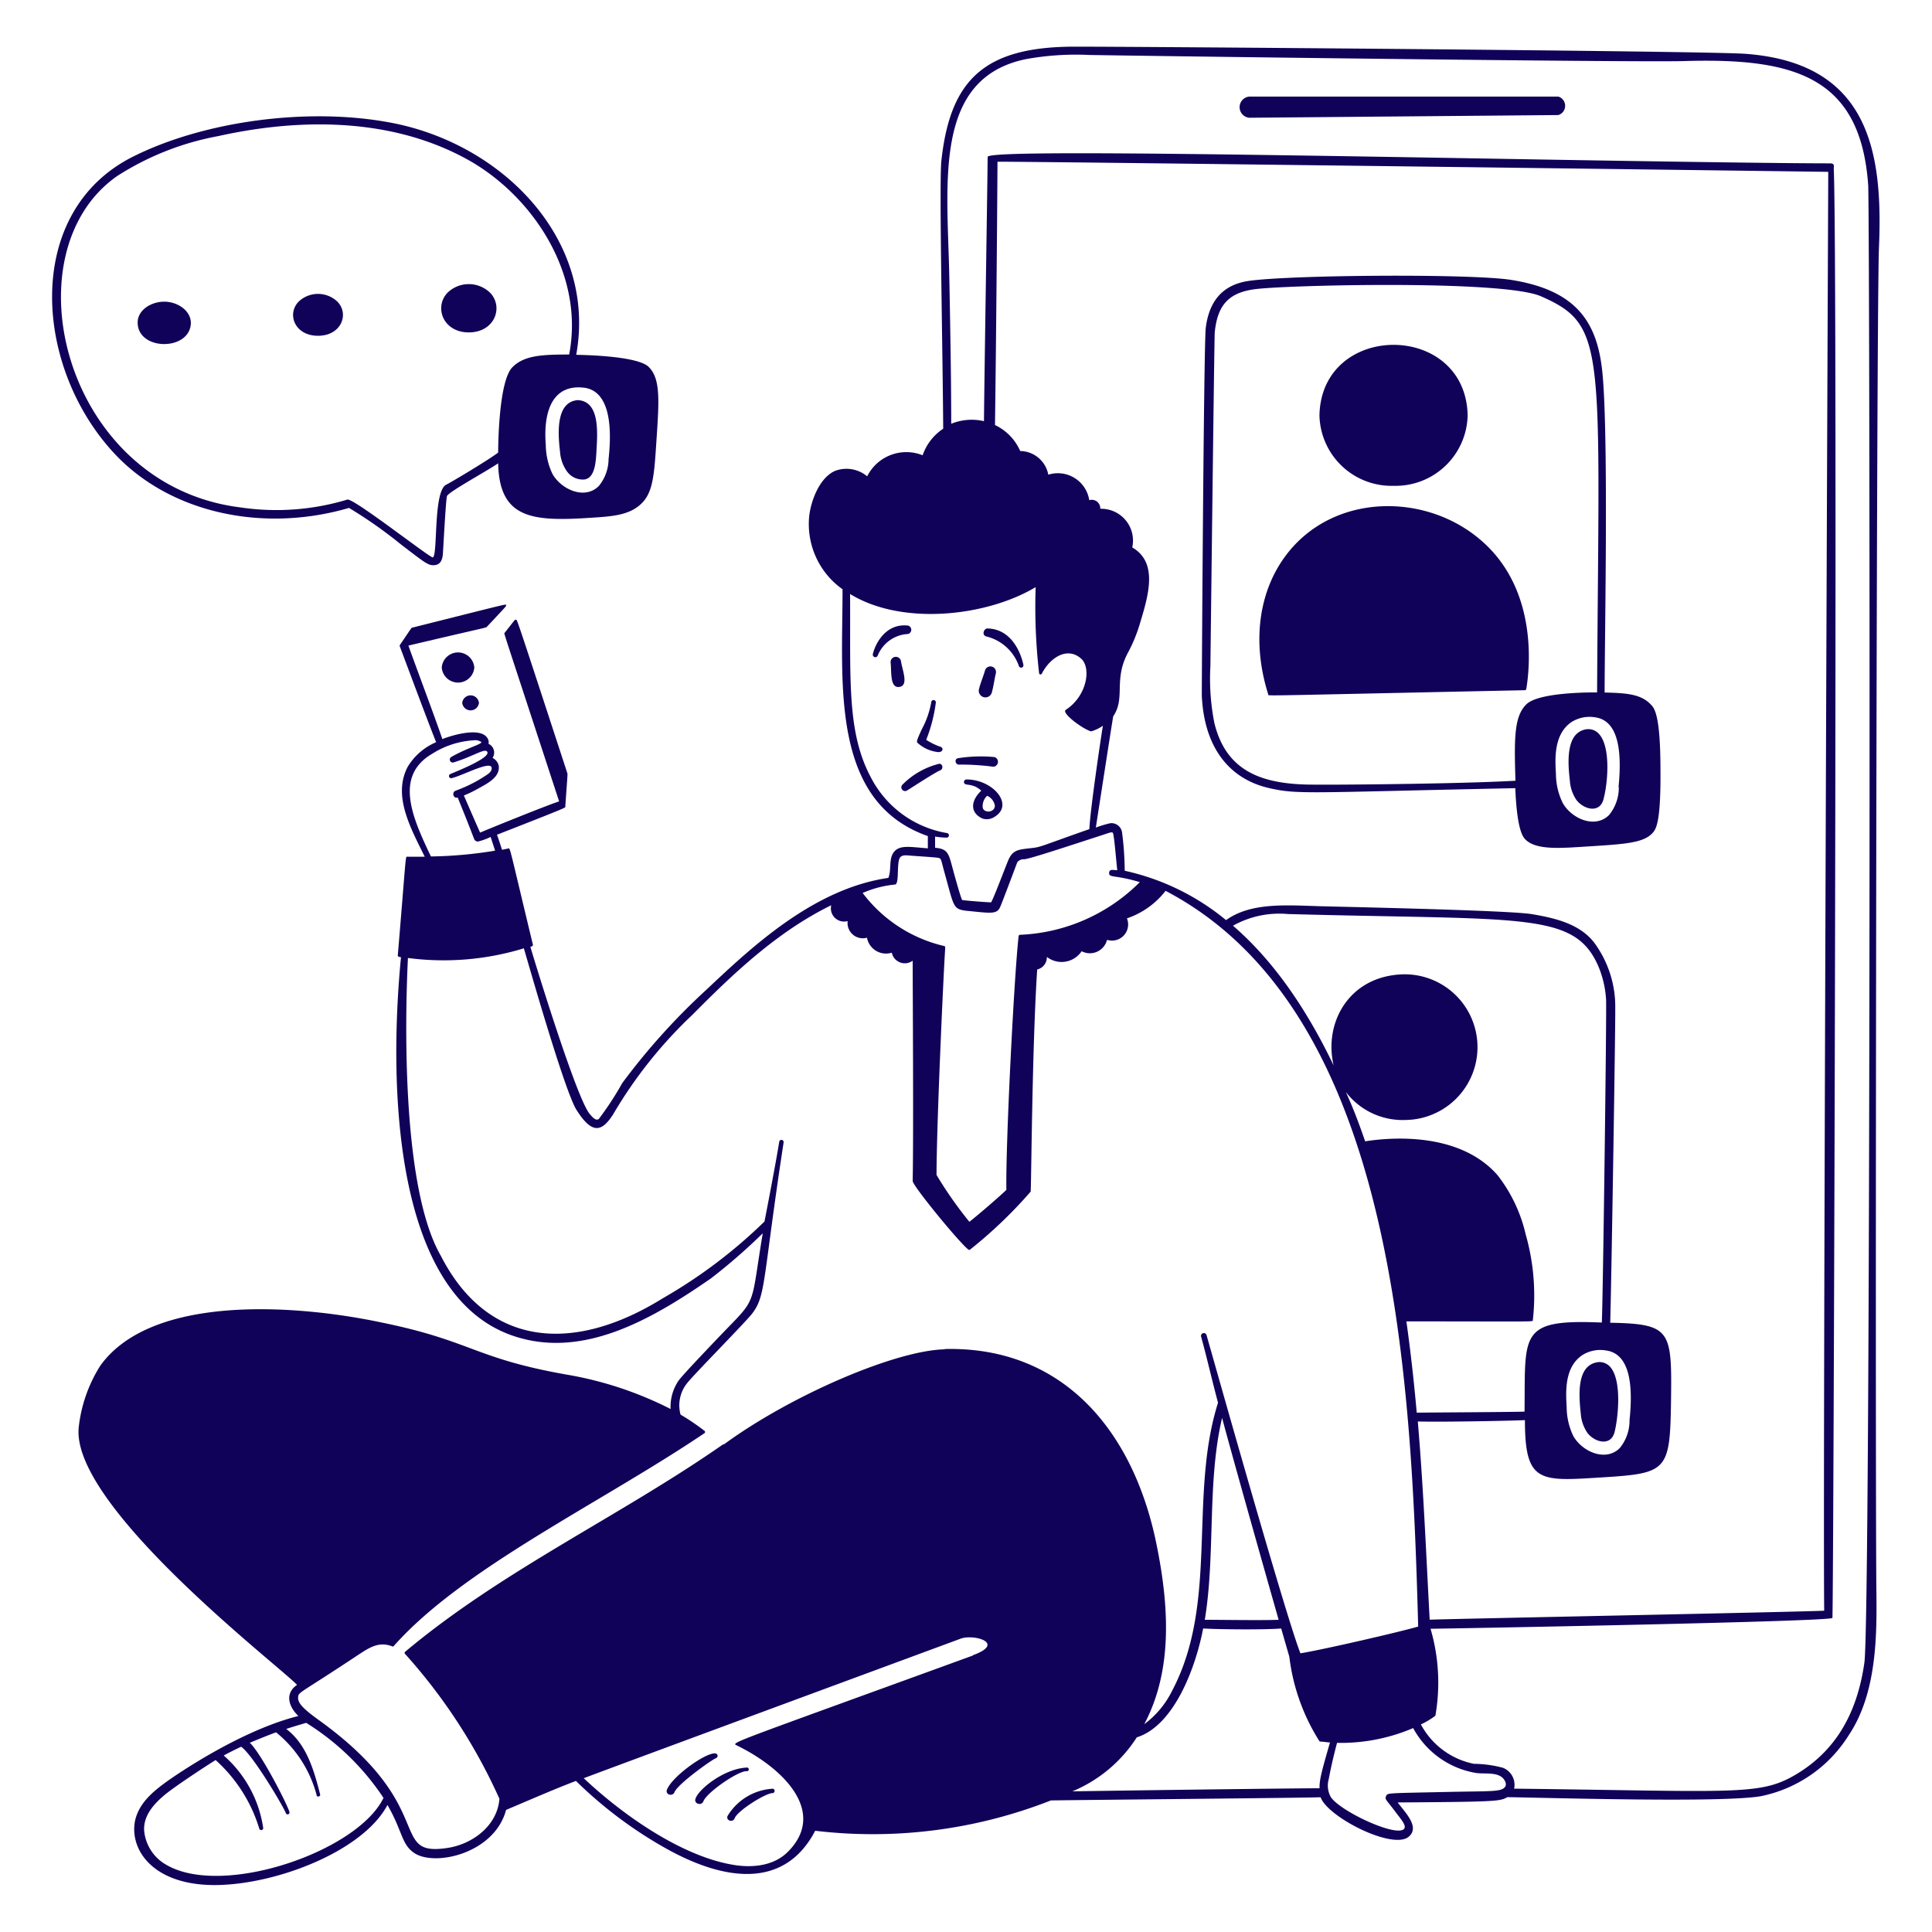 <svg xmlns="http://www.w3.org/2000/svg" viewBox="0 0 400 400" id="No-Conversations-3--Streamline-Milano.svg" height="400" width="400"><desc>No Conversations 3 Streamline Illustration: https://streamlinehq.com</desc><g fill="#100259"><path d="M34 62.46c-2.8 0 -5.56 1.8 -5.5 4.4 0.12 5.84 10.88 5.82 11.02 0 -0.04 -2.62 -2.82 -4.4 -5.52 -4.4zm31.84 7.06c4.84 0 6.52 -4.54 4 -7.08a5.82 5.82 0 0 0 -8 0c-2.5 2.54 -0.86 7.08 4 7.08zm31.22 -0.7c5.4 0 7.26 -5.3 4.38 -8.24a6.34 6.34 0 0 0 -8.76 0c-2.86 2.94 -1 8.24 4.38 8.24zm103.08 92.56a0.52 0.52 0 0 0 -0.56 0.5c0 1.04 1.6 0 3.58 1.82 -2.12 2 -2.46 4.5 0.22 5.76a2.9 2.9 0 0 0 2.62 -0.4c4 -2.52 -0.48 -7.68 -5.86 -7.68zm5.8 5.58c0 1.12 -2 1.52 -2.46 0.36a2.9 2.9 0 0 1 0.9 -2.56 2.74 2.74 0 0 1 1.62 2.2zm-11.68 -8.78a16.16 16.16 0 0 0 -7.48 4.34 0.78 0.78 0 0 0 0.96 1.18c1.18 -0.72 5.7 -3.7 6.94 -4.22 0.78 -0.34 0.42 -1.6 -0.42 -1.3zm4.4 0.12a51.68 51.68 0 0 1 6.98 0.44 1.02 1.02 0 0 0 0.24 -2 30.44 30.44 0 0 0 -7.54 0.24c-0.86 0.18 -0.52 1.46 0.32 1.32zm-3.88 -3.66a14.18 14.18 0 0 1 -3.02 -1.46 32 32 0 0 0 2 -7.76 0.48 0.48 0 0 0 -0.96 0 18.66 18.66 0 0 1 -2 5.66c-0.78 1.74 -1.04 2.32 -0.92 2.64a7.46 7.46 0 0 0 4.44 2c1.06 -0.06 0.94 -0.94 0.46 -1.08zm-8.24 -17.72a1.08 1.08 0 0 0 -2.14 0.3c0.2 2 -0.16 5.28 1.8 5s0.66 -3.34 0.34 -5.3zm18.8 6.48c0.38 -1.36 0.52 -2.66 0.84 -4a1.16 1.16 0 0 0 -2.24 -0.6c-0.36 1.26 -0.9 2.48 -1.24 3.82a1.36 1.36 0 0 0 2.64 0.78zM188 129.52c-4.54 -0.52 -6.74 3.62 -7.28 5.88a0.52 0.52 0 0 0 1.02 0.28A7.16 7.16 0 0 1 188 131.26a0.9 0.9 0 0 0 0 -1.74zm16.16 2.24a9.54 9.54 0 0 1 6.78 6.1 0.48 0.48 0 0 0 0.94 -0.22c-0.14 -0.74 -1.6 -7.3 -7.32 -7.52 -0.84 -0.12 -1.38 1.32 -0.4 1.64zM322.64 20h-64a2.2 2.2 0 0 0 0 4.38l64 -0.56a2 2 0 0 0 0 -3.82zm-34.12 80.58a14.92 14.92 0 0 0 15.34 -14.58c-0.4 -19.48 -30.28 -19.46 -30.68 0a14.92 14.92 0 0 0 15.34 14.58zm18.26 11.42c-11.48 -10.1 -30.74 -10 -40.5 2.92 -5.74 7.6 -7.1 18.12 -3.7 28.86 0.1 0.34 -3.5 0.3 53.12 -0.88a0.32 0.32 0 0 0 0.3 -0.24c0 -0.3 3.86 -19.26 -9.22 -30.66zM148.56 363.42c-0.42 -2 -9.3 4 -10.48 7.14 -0.38 1 1.18 1.46 1.56 0.5 0.68 -1.72 7.74 -6.74 8.6 -7.06a0.5 0.5 0 0 0 0.32 -0.58zM144 372.4c-0.4 1.06 1.26 1.56 1.64 0.52 0.66 -1.76 7.06 -6.24 8.92 -6.22a0.38 0.38 0 1 0 0 -0.74c-4.56 0.22 -9.9 4.4 -10.56 6.44zm6.62 3.6c-0.34 0.98 1.14 1.38 1.48 0.46 0.54 -1.52 6.28 -5.16 7.84 -5.22 0.56 0 0.6 -0.9 0 -0.9a11.7 11.7 0 0 0 -9.32 5.66zM98.2 138.2a3.38 3.38 0 0 0 -6.74 0 3.38 3.38 0 0 0 6.74 0zm0.96 7.32a1.74 1.74 0 0 0 -3.46 0 1.74 1.74 0 0 0 3.46 0zm20.48 -62.68c-4.38 0.34 -4.22 6.24 -3.7 10.6a8 8 0 0 0 1.42 4.12 4 4 0 0 0 3.72 1.7c2.24 -0.42 2.3 -4 2.44 -6.42 0.26 -4.24 0.36 -9.76 -3.88 -10z" stroke-width="1"></path><path d="M134.34 76c-2.18 -2.26 -12.92 -2.5 -15.04 -2.54 4.34 -24 -15.5 -44 -38.92 -48.16 -16.86 -3.06 -38 -0.24 -52.66 7.04 -23.26 11.48 -20.74 44.34 -3.46 62.16 11.36 11.68 30.18 15.86 48 10.66a94 94 0 0 1 10.78 7.58c4.72 3.6 5.5 4.28 6.66 4.28s1.88 -0.62 2 -2.44 0.6 -11.02 0.84 -11.86 8.4 -5.26 10.6 -6.8c0.22 11.2 6.76 12 17.9 11.36 5.08 -0.34 9.14 -0.36 11.88 -3.14 2.3 -2.32 2.54 -6 2.98 -12.78 0.58 -8.58 0.86 -12.9 -1.56 -15.36zm-28.22 0c-2.86 2.78 -2.98 16.14 -2.98 17.7 -2.16 1.64 -10 6.3 -10.74 6.64 -2.76 1.32 -1.7 14.7 -2.8 15.08 -1.2 -0.38 -16 -12 -17.64 -12a50.76 50.76 0 0 1 -22.14 1.64C13.18 100.54 1.54 52.34 24.24 36.46a58.2 58.2 0 0 1 20.94 -8.28c13.82 -3.08 34 -4.76 51.34 4.7C109.66 40 121.14 56.18 117.84 73.4c-5.64 0 -9.3 0.18 -11.72 2.6zM126 95.04a8.94 8.94 0 0 1 -2 5.56c-2.88 2.94 -7.76 0.8 -9.62 -2.48a14.32 14.32 0 0 1 -1.38 -6c-0.56 -6.9 1.36 -12.76 8.14 -11.82 2.86 0.46 6.1 3.32 4.86 14.74zm217.78 64.38c0 -11.62 -1.32 -12.88 -2 -13.56 -2 -2.14 -5 -2.38 -9.56 -2.48 0 -11.44 0.9 -56 -0.6 -67.46 -1.28 -10 -6 -16 -18.94 -18 -8.7 -1.28 -45.26 -1 -54 0.22 -5.38 0.74 -8.32 4 -9.04 9.74 -0.42 3.38 -0.84 75.6 -0.82 76.12 0.46 10.42 5.4 17.24 14 19.18 5.9 1.34 7.8 0.9 50.9 0 0.38 9 1.66 10.2 2.2 10.72 2.36 2.22 7.64 1.66 13.3 1.32 7.16 -0.46 11.1 -0.7 12.94 -2.78 0.64 -0.72 1.72 -1.94 1.62 -13.02zM316 145.84c-2.5 2.48 -2.52 6.88 -2.24 15.8 -11.06 0.66 -39.78 0.92 -43.66 0.78 -9.6 -0.32 -16.36 -3.22 -18.68 -12.74a47.3 47.3 0 0 1 -0.82 -11.76s0.8 -68 0.9 -69.1c0.58 -5.86 3.06 -8.38 8.78 -9 7.6 -0.84 51.18 -1.86 58.8 1.54 13.62 6 12 10.5 11.58 82 -1.96 -0.02 -12.2 0.02 -14.66 2.48zm19.16 17.1a8.98 8.98 0 0 1 -2 5.78c-2.88 2.92 -7.76 0.82 -9.62 -2.48a13.86 13.86 0 0 1 -1.4 -6c-0.18 -3.06 -0.5 -8.18 3.18 -10.72a7 7 0 0 1 4.98 -1c4.14 0.6 5.7 5.48 4.8 14.42z" stroke-width="1"></path><path d="M328.8 150.96a3.68 3.68 0 0 0 -2.7 1.34c-1.88 2.32 -1.32 7.2 -1.08 9.26a8 8 0 0 0 1.4 4.12c1.62 2 4.8 2.7 5.56 -0.18 1.18 -4.42 1.74 -14.54 -3.18 -14.54z" stroke-width="1"></path><path d="M361.34 11.14c-8.32 -0.6 -127.7 -1.5 -138.8 -1.48 -18.72 0 -25.82 6.8 -27.64 23.64 -0.48 4.5 0.28 39.28 0.38 55.46a10.82 10.82 0 0 0 -4.26 5.5 9.06 9.06 0 0 0 -11.48 4.36 6.68 6.68 0 0 0 -6.72 -1.1c-3.4 1.58 -5.04 6.68 -5.3 9.52A16.54 16.54 0 0 0 174.44 122c0 19.44 -2.62 44 17.66 51.1v2.54c-3.66 -0.28 -5.74 -0.74 -6.96 0.68s-0.52 3.82 -1.22 5.44C168.44 184 155.6 196.1 146.22 204.94a136.62 136.62 0 0 0 -17.4 19.32 63.58 63.58 0 0 1 -4.82 7.38c-0.6 0.54 -1.36 -0.36 -1.9 -1C119.4 227.48 110.98 200 109.8 196c0.28 0 0.6 -0.14 0.52 -0.46 -5.02 -20.84 -4.66 -20 -5.12 -19.86l-1.26 0.26c-0.2 -0.62 -0.68 -2.12 -1.04 -3.12 15.08 -5.9 14.14 -5.58 14.14 -5.82 0.34 -5.1 0.5 -6.64 0.44 -6.86 -11.06 -33.82 -10.38 -31.76 -10.66 -31.82s-0.18 0 -2.34 2.7c-0.16 0.2 -0.84 -2.18 11.28 34.9 -2.38 0.76 -13.38 5.2 -16.36 6.46 -0.9 -2 -3.36 -7.68 -3.36 -7.68a26 26 0 0 0 3.4 -1.68c1.72 -0.94 4.1 -2.24 3.82 -4.46a2.36 2.36 0 0 0 -1.28 -1.64 2 2 0 0 0 -0.84 -2.92 1.48 1.48 0 0 0 -0.2 -1.14c-1.32 -2.32 -6.86 -0.82 -9.36 0.16 -1.18 -3.6 -6 -16.4 -7.02 -19.36 15.78 -3.72 16 -3.66 16.22 -3.86 4.18 -4.48 4 -4.22 4 -4.5s1 -0.48 -19.4 4.64c-0.2 0 -0.14 0 -2.6 3.62a0.34 0.34 0 0 0 0 0.28c0.28 0.7 6 16.12 7.52 19.82a12.66 12.66 0 0 0 -5.88 5.08c-3.16 6 0.56 12.62 3.52 18.64h-3.58c-0.46 0 -0.18 -1.32 -2 20.42 0 0.32 0.32 0.32 0.66 0.38 -2.5 25.76 -1.84 69.58 22.96 78.3 14.48 5.08 28.86 -3.24 41.24 -11.82a120 120 0 0 0 10.7 -9.32c-2.74 16.4 -0.84 12.8 -9.74 22.16 -3.46 3.64 -7.04 7.42 -7.7 8.36a9.62 9.62 0 0 0 -1.64 5.86 74.94 74.94 0 0 0 -21.62 -7.14c-19.08 -3.38 -19.54 -6.96 -38.26 -10.78 -17.92 -3.8 -47.62 -5.8 -58.2 8.96a30 30 0 0 0 -4.46 12.76c-1.7 16.38 42 49.78 45.2 53.32 -2.5 1.68 -1.86 4.4 0.28 6.44 -11.82 2.94 -25.14 12 -27.84 14s-5.28 4.34 -6 7.78c-1.12 6 3.84 13.22 16.46 13.22s30.74 -6.96 35.82 -16.58c3.06 5.3 2.88 8 5.34 9.8 4.12 3.12 16.8 0.36 19.22 -8.78 4.74 -2 9.6 -4.14 14.46 -6a88 88 0 0 0 18.68 14c12 6.7 24.48 8.52 30.86 -3.68a100.88 100.88 0 0 0 48.8 -6.28c8.12 -0.12 53.78 -0.54 55.84 -0.66 1.42 4.1 15.08 11.06 18.3 8.12 2.26 -2 -0.8 -4.96 -2.34 -7.04 20.2 -0.14 21.22 -0.22 22.7 -1.1 8.98 0.14 44.6 1.2 52.5 -0.2a28 28 0 0 0 18.18 -12.62c6 -8.96 5.82 -21.34 5.72 -30.38 -0.26 -27.66 0 -265.28 0.54 -277.66 0.84 -19.74 -2 -38.2 -27.68 -40.08zM180.32 160.98c-5.06 -9.44 -4.2 -20.5 -4.32 -38 10.76 6.62 28.26 4.66 38.42 -1.42a120.62 120.62 0 0 0 0.72 17.86 0.3 0.3 0 0 0 0.58 0c1.8 -3.42 5.4 -5.62 8.22 -2.96 2 2 1.06 7.68 -3.28 10.5 -1.02 0.66 3.72 4.12 5.26 4.46a8.26 8.26 0 0 0 2.42 -1.16c-0.62 3.82 -2.64 17.66 -2.8 21.4 -11.02 3.86 -9.8 3.7 -12.64 4 -2.14 0.26 -3.28 0.36 -4.18 2.52 -0.44 1.02 -2.98 7.78 -3.52 8.64 -0.82 0 -5.34 -0.36 -6 -0.48 -0.26 -0.48 -1.04 -3.2 -1.6 -5.22 -1.2 -4.26 -1.06 -5.34 -4 -5.6V173.2a15.04 15.04 0 0 0 2.48 0.22 0.48 0.48 0 0 0 0 -0.94 21.8 21.8 0 0 1 -15.76 -11.5zm197.36 172.5c-6 0.28 -77.26 1.68 -81.68 1.86 -0.76 -14 -1.28 -27.16 -2.46 -41.04 4.6 0.14 18.66 -0.12 22.18 -0.28 0 13.18 3.1 12.66 16.24 11.84s13.78 -1.4 14 -15.34c0.2 -15.08 0.16 -16.42 -12.58 -16.66 0.3 -11.2 1.1 -62.54 1.04 -65a22.32 22.32 0 0 0 -4.42 -13.78c-3.04 -3.86 -8.16 -5.02 -12.74 -5.8 -4 -0.72 -31.56 -1.36 -43.28 -1.64 -7.3 -0.18 -14.8 -0.96 -20.14 2.86a49.66 49.66 0 0 0 -20.98 -10.22 64 64 0 0 0 -0.56 -8 2.22 2.22 0 0 0 -2.44 -1.84 23.12 23.12 0 0 0 -2.98 0.9c0.12 -0.76 3.42 -22.14 3.6 -23.04 2.6 -3.82 0 -7.56 3.08 -13.22a31.72 31.72 0 0 0 2.5 -6.16c1.74 -5.76 3.72 -12.48 -1.64 -15.58a6.58 6.58 0 0 0 -6.62 -8 1.76 1.76 0 0 0 -2.28 -1.78 6.58 6.58 0 0 0 -8.48 -5.28 6 6 0 0 0 -5.82 -4.9A10.62 10.62 0 0 0 206 88c0.26 -18 0.5 -49.72 0.52 -54.52 12.16 0 165.3 2 172 2.1 -0.14 33.14 -1.12 273.8 -0.84 297.9zm-61.8 -77.9a31.38 31.38 0 0 0 -5.82 -12.26c-8.1 -9.28 -22.9 -7.74 -27.42 -7.02 -1.84 -5.34 -2.92 -7.82 -4 -10.22a14.78 14.78 0 0 0 12.32 5.8 15.08 15.08 0 0 0 -0.28 -30.16c-11.32 0.22 -16.68 10 -14.56 18.88 -6 -12.52 -12.96 -22.14 -20.84 -28.94a19.6 19.6 0 0 1 11.34 -2.42c48.92 1.34 59.28 -0.56 64.28 10.76a21.18 21.18 0 0 1 1.62 6.92c0.14 2 -0.64 62.12 -0.88 66.9 -17.24 -0.74 -15.82 2.24 -16 18.44 -2.22 0.1 -20.64 0.18 -22.32 0.22 -0.56 -6.3 -1.26 -12.62 -2.14 -18.9 27.38 0 26.14 0.14 26.18 -0.28a46 46 0 0 0 -1.48 -17.72zM337.38 294a8.98 8.98 0 0 1 -2 5.78c-2.88 2.94 -7.78 0.82 -9.64 -2.46a14 14 0 0 1 -1.38 -6c-0.18 -3.06 -0.5 -8.18 3.16 -10.7a6.96 6.96 0 0 1 5 -1.02c4.2 0.58 5.8 5.44 4.86 14.4zM185.26 183.14c0.92 0 0.42 -3.66 0.9 -5.22 0.26 -0.8 0.9 -0.9 2 -0.8s5.56 0.36 6.16 0.5 0.52 0.5 1.2 2.94c2 7.12 1.72 7.64 4.5 8 5.18 0.5 6.38 0.82 7.08 -0.84 0.46 -1.04 3.5 -9.14 3.5 -9.16a1.62 1.62 0 0 1 1.42 -0.66c0.94 0 8.72 -2.58 15.38 -4.74 2 -0.64 2.74 -1 3 -0.74s0.72 6.12 0.92 7.74c-0.78 0 -1.6 -0.3 -1.68 0.48 -0.12 1.2 1.1 0.4 6.34 2a37.18 37.18 0 0 1 -24.8 10.9 0.28 0.28 0 0 0 -0.28 0.26c-0.9 7.6 -2.72 43.26 -2.54 52.54 -1.08 1.1 -6 5.34 -7.66 6.62a81.66 81.66 0 0 1 -6.8 -9.7c0 -10.22 1.44 -41.76 1.8 -47.08a0.3 0.3 0 0 0 -0.24 -0.32 29.5 29.5 0 0 1 -16.86 -10.98 21.86 21.86 0 0 1 6.66 -1.74zM89.58 156A17.88 17.88 0 0 1 98 153.28a2.38 2.38 0 0 1 1.62 0.32c0.44 0.4 -2.9 1.22 -6.22 3.14a0.62 0.62 0 0 0 0.48 1.12c4 -1.22 6.36 -2.92 6.94 -2.28 1.1 1.18 -6 4 -7.54 4.66a0.44 0.44 0 0 0 0.26 0.86c2.54 -0.62 8.82 -4.12 8.22 -1.76 -0.16 0.58 -0.82 1 -1.42 1.38a28.82 28.82 0 0 1 -6 2.98c-0.86 0.34 -0.5 1.7 0.42 1.42 1.14 2.8 2.3 5.68 3.38 8.52a0.88 0.88 0 0 0 0.78 0.6 12.98 12.98 0 0 0 2.66 -0.96c0.3 0.92 0.74 2.24 0.92 2.84a87.64 87.64 0 0 1 -13.28 1.2c-3.86 -8.06 -7.7 -16.7 0.36 -21.32zM34.28 386a9.04 9.04 0 0 1 -4.44 -7.06c-0.14 -3.24 2.26 -5.66 4.34 -7.4 2.46 -2 9.12 -6.32 10.46 -7.14a31.34 31.34 0 0 1 9.06 14.26 0.42 0.42 0 0 0 0.8 -0.16 24.74 24.74 0 0 0 -8.18 -15.04c1.2 -0.66 2.42 -1.26 3.6 -1.82 2.34 1.58 8.68 12.24 9.26 13.74a0.38 0.38 0 0 0 0.74 -0.24c-0.42 -1.52 -5.76 -12 -8.2 -14.32 1.2 -0.5 4.12 -1.7 5.44 -2.16a24.84 24.84 0 0 1 8.4 13.02c0 0.46 0.84 0.3 0.72 -0.16 -1.36 -5.4 -2.94 -10.48 -7.02 -13.56q1.9 -0.62 4.14 -1.26a52.38 52.38 0 0 1 16 15.54C74 383.4 45.86 393 34.28 386zm167.14 -43.24c-49 17.84 -50 18 -49.02 18.54 10 4.84 18.76 13.9 10.82 22 -3.32 3.42 -8.3 3.26 -10.98 2.86 -10.78 -1.6 -23.2 -10.28 -31.38 -18 6.46 -2.46 63.4 -23.48 78 -28.88 2.76 -1.04 9.48 0.9 2.56 3.42zm-5.82 -63.4c-10.34 0.24 -32 9.62 -45.74 19.7a0.2 0.2 0 0 0 -0.18 0C128.24 314 104 325.1 83.86 342a0.3 0.3 0 0 0 0 0.42 115.48 115.48 0 0 1 19.54 30c-0.44 5.7 -5.74 9.44 -10.78 10.18 -12.44 1.88 -1.62 -8.46 -26.56 -26.44 -3.28 -2.36 -4.44 -3.58 -4.34 -4.74s0 -0.54 12.12 -8.58c2.54 -1.68 4.52 -3.06 7.32 -2a0.28 0.28 0 0 0 0.32 0c14.3 -16.18 42.76 -29.54 64.38 -44.12a0.3 0.3 0 0 0 0 -0.48 48 48 0 0 0 -4.96 -3.36 7.32 7.32 0 0 1 1.4 -6.56c1.22 -1.6 12.12 -12.64 13.46 -14.4 2.86 -3.76 2.12 -6.92 6.48 -35.4a0.46 0.46 0 0 0 -0.9 -0.18c-0.72 4.54 -2.8 15.22 -3.06 16.56a104.2 104.2 0 0 1 -21 15.86c-18.38 11.44 -36.22 10.34 -46 -8.74 -8.66 -14.98 -7.24 -53.26 -6.82 -61.68a56.74 56.74 0 0 0 24 -2c1.32 4.5 8.48 29.62 10.9 33.46 3.24 5.12 5.24 4.56 7.58 0.92a93 93 0 0 1 16.4 -20.6c8.4 -8.48 17.54 -17.2 28.76 -22.7a2.74 2.74 0 0 0 3.4 3.28 3.16 3.16 0 0 0 4 3.44 4 4 0 0 0 5.14 3.1 2.74 2.74 0 0 0 4.32 1.66c0 6.26 0.2 35.6 0 45.62 0 0.98 9.56 12.66 11.54 14.2a0.3 0.3 0 0 0 0.34 0 94.42 94.42 0 0 0 12.54 -12c0.14 -0.2 0.28 -29.72 1.36 -46a2.58 2.58 0 0 0 2 -2.6 4.98 4.98 0 0 0 7.2 -1.18 3.66 3.66 0 0 0 5.26 -2.36 3.34 3.34 0 0 0 4.12 -4.44 17.06 17.06 0 0 0 8 -5.7c47.4 24.82 50.86 99.68 52.3 152.32 -3.8 1.12 -19.88 4.82 -24.38 5.54 -3.12 -7.86 -18.82 -63.78 -19.44 -65.88a0.58 0.58 0 0 0 -1.12 0.32c1.24 4.52 2.28 9.14 3.5 13.68 -6.12 19.36 0.18 41.38 -9.54 59.7a19.04 19.04 0 0 1 -5.74 6.86c6.1 -11.48 5.02 -25.1 2.52 -37.36 -4.8 -23.5 -19.42 -40.9 -43.82 -40.32zm69.14 56c-3.44 0.14 -12 0 -15.3 0 2.24 -13.66 0.44 -28.4 3.58 -41.8 2 7.5 7.98 28.72 11.72 41.84zm8.46 34.88c-4.52 0 -34.84 0.38 -51.18 0.64a29.06 29.06 0 0 0 13.34 -11.18c7.76 -2.44 12.2 -14.5 13.74 -22.54 3.28 0.2 12.94 0.28 16.16 0 0.66 2.32 1.24 4.32 1.68 5.84a42 42 0 0 0 6.2 17.44 0.38 0.38 0 0 0 0.22 0.14c0.58 0 1.22 0.14 2 0.18 -1.74 6 -2.22 7.8 -2.16 9.52zm38.4 -0.3c-0.74 1.1 -2.92 0.86 -11.82 1.06 -12.84 0.28 -12.48 0.18 -12.8 0.86s0 0.7 1.88 3.2c1.08 1.48 2.54 3 1.76 3.66 -1.84 1.56 -13.1 -3.72 -15.08 -6.64a4.86 4.86 0 0 1 -0.44 -3.72c0.42 -2.28 0.98 -4.74 1.72 -7.52a38 38 0 0 0 15.76 -3.06 18.18 18.18 0 0 0 13.06 9.3c1.8 0.24 4.16 -0.22 5.48 1.02 0.5 0.52 0.88 1.3 0.48 1.9zm74.4 -25.7c-1.56 10.94 -6.28 18.54 -14.4 23.28 -7.36 4.28 -12.5 3.34 -58.12 2.8a3.78 3.78 0 0 0 -2.32 -4.32 24 24 0 0 0 -6 -0.82 16 16 0 0 1 -10.98 -8.16 15.68 15.68 0 0 0 3 -1.8 39.68 39.68 0 0 0 -1 -18c11.02 -0.16 82.4 -1.5 83.2 -2.24 0.24 -0.22 1.14 -279.8 0.28 -300.16 0 -0.32 0.24 -0.96 -0.66 -1 -2.52 0 -14 0 -66 -0.9 -66.64 -1.16 -108.52 -1.76 -108.52 -0.44 0 3.04 -0.68 45.34 -0.76 54.72a11.18 11.18 0 0 0 -6.78 0.54c0 -8.7 -0.2 -20.38 -0.4 -30.46 -0.38 -19.46 -3.4 -41 15.78 -45.02a57.86 57.86 0 0 1 13.18 -0.88c6 0.12 113.3 1.58 123.3 1.26 22.88 -0.68 36.46 3.32 38 25.82 0.38 16.9 0.56 296.38 -0.8 305.78z" stroke-width="1"></path><path d="M331.04 282c-4.46 0.42 -4.26 6.16 -3.76 10.62a8 8 0 0 0 1.42 4.1c1.62 2 4.8 2.68 5.56 -0.16 0.64 -2.38 1.66 -10.28 -0.74 -13.38a2.98 2.98 0 0 0 -2.48 -1.18z" stroke-width="1"></path></g></svg>